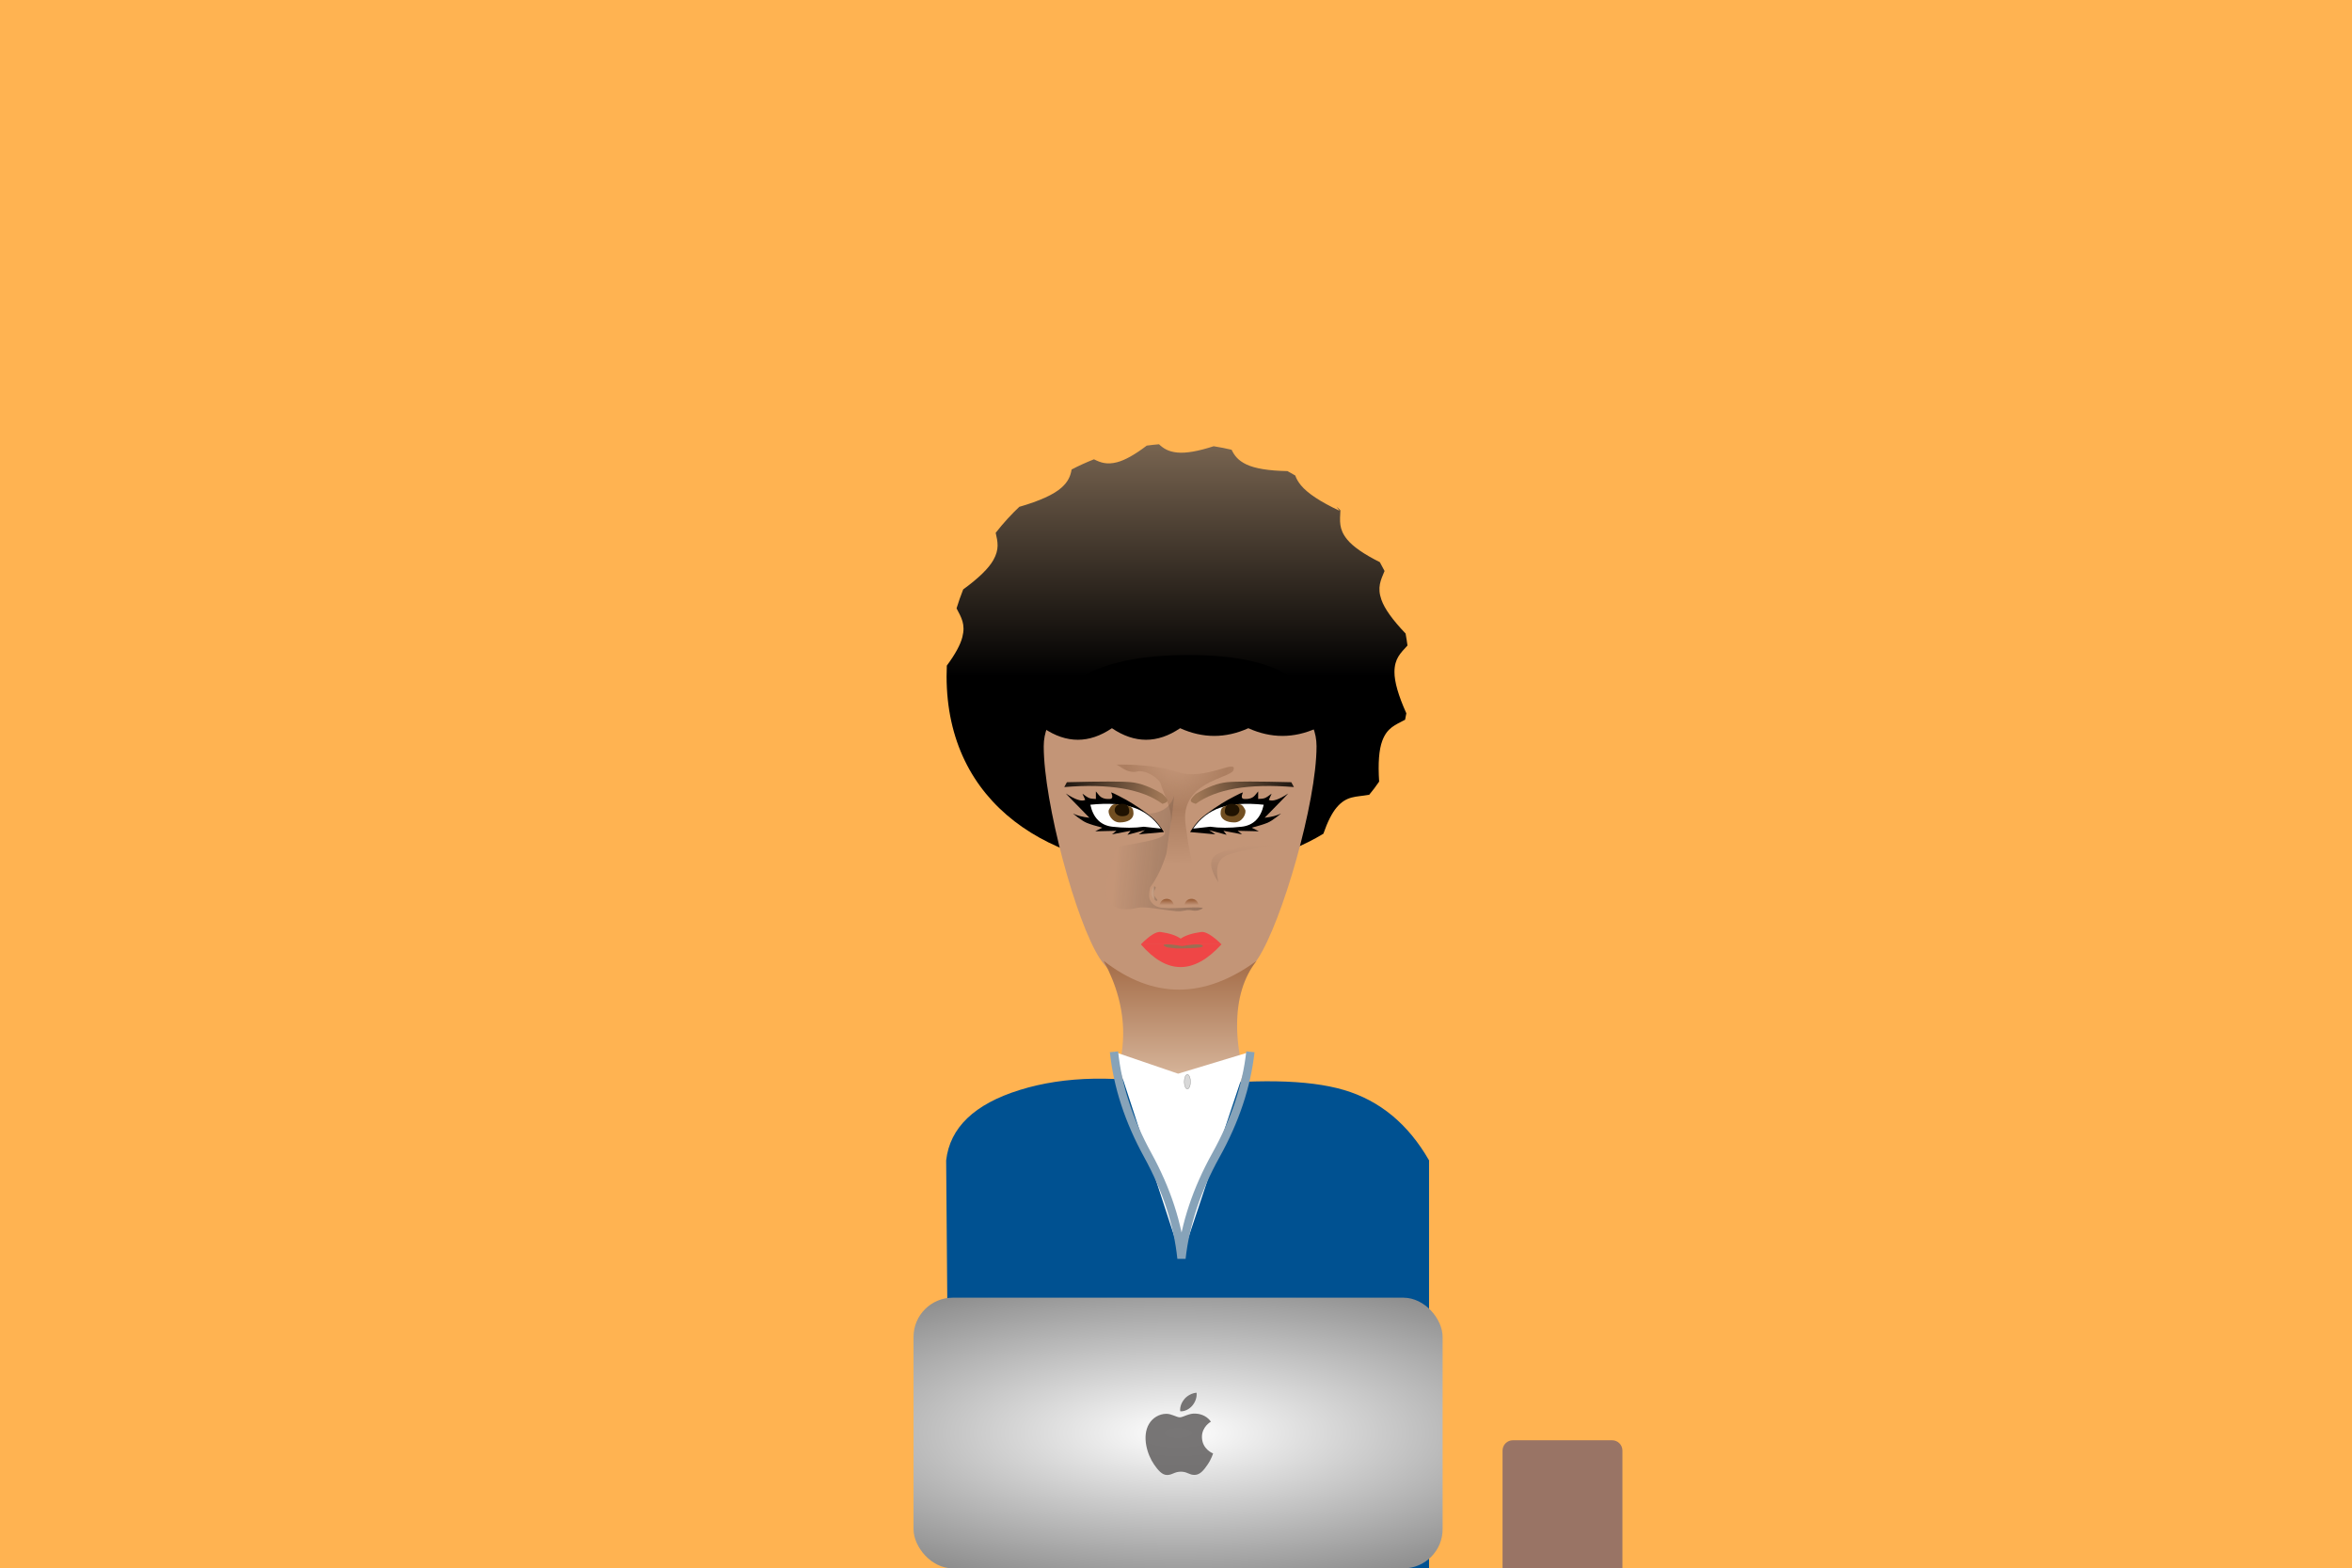 <?xml version="1.0" encoding="UTF-8"?>
<svg width="1138px" height="759px" viewBox="0 0 1138 759" version="1.1" xmlns="http://www.w3.org/2000/svg" xmlns:xlink="http://www.w3.org/1999/xlink">
    <title>Fair-Illustration</title>
    <defs>
        <linearGradient x1="50%" y1="0%" x2="50%" y2="54.573%" id="linearGradient-1">
            <stop stop-color="#786450" offset="0%"></stop>
            <stop stop-color="#000000" offset="100%"></stop>
        </linearGradient>
        <radialGradient cx="50%" cy="0%" fx="50%" fy="0%" r="86.801%" gradientTransform="translate(0.5,0),scale(1,0.814),rotate(3.167),translate(-0.5,-0)" id="radialGradient-2">
            <stop stop-color="#7C411B" offset="0%"></stop>
            <stop stop-color="#A17356" offset="0%"></stop>
            <stop stop-color="#AC7F61" stop-opacity="0" offset="5.802%"></stop>
            <stop stop-color="#AC7E60" offset="48.193%"></stop>
            <stop stop-color="#C39577" offset="100%"></stop>
        </radialGradient>
        <linearGradient x1="7.913%" y1="50.363%" x2="121.162%" y2="49.396%" id="linearGradient-3">
            <stop stop-color="#A07756" offset="0%"></stop>
            <stop stop-color="#000000" offset="100%"></stop>
        </linearGradient>
        <linearGradient x1="50%" y1="0%" x2="50%" y2="100%" id="linearGradient-4">
            <stop stop-color="#965932" offset="0%"></stop>
            <stop stop-color="#C39577" offset="100%"></stop>
        </linearGradient>
        <linearGradient x1="118.305%" y1="45.919%" x2="20.082%" y2="34.814%" id="linearGradient-5">
            <stop stop-color="#191515" stop-opacity="0.74" offset="0%"></stop>
            <stop stop-color="#C39577" offset="100%"></stop>
        </linearGradient>
        <linearGradient x1="59.184%" y1="50%" x2="26.406%" y2="53.639%" id="linearGradient-6">
            <stop stop-color="#A57F66" offset="0%"></stop>
            <stop stop-color="#D1B69F" stop-opacity="0.253" offset="100%"></stop>
        </linearGradient>
        <linearGradient x1="50%" y1="100%" x2="50%" y2="0.963%" id="linearGradient-7">
            <stop stop-color="#95725C" offset="0%"></stop>
            <stop stop-color="#C39577" offset="100%"></stop>
        </linearGradient>
        <linearGradient x1="50%" y1="0%" x2="50%" y2="100%" id="linearGradient-8">
            <stop stop-color="#A46C47" offset="0%"></stop>
            <stop stop-color="#E3C7AF" offset="100%"></stop>
        </linearGradient>
        <radialGradient cx="50%" cy="50%" fx="50%" fy="50%" r="131.972%" gradientTransform="translate(0.5,0.5),scale(0.512,1),rotate(90),scale(1,2.764),translate(-0.5,-0.5)" id="radialGradient-9">
            <stop stop-color="#FFFFFF" offset="0%"></stop>
            <stop stop-color="#000000" offset="100%"></stop>
        </radialGradient>
    </defs>
    <g id="Fair-Illustration" stroke="none" stroke-width="1" fill="none" fill-rule="evenodd">
        <rect id="Rectangle" fill="#FFB351" x="0" y="0" width="1138" height="759"></rect>
        <rect id="Rectangle" x="0" y="0" width="1138" height="759"></rect>
        <g id="Group" transform="translate(442, 215)">
            <path d="M118.78,-5.53665352e-05 C120.935,2.063 123.392,3.586 127.67,3.999 C131.857,4.403 137.705,3.387 145.215,0.952 C148.153,1.407 151.052,1.978 153.908,2.658 C155.246,5.455 157.024,7.822 161.034,9.743 C165.201,11.74 171.83,12.817 180.92,12.977 C182.199,13.666 183.461,14.381 184.708,15.118 C185.224,16.623 186.076,18.169 187.45,19.844 C190.621,23.709 196.842,27.822 206.114,32.183 C205.635,31.51 205.164,30.848 204.701,30.198 C205.321,30.783 205.933,31.375 206.538,31.975 C206.319,37.109 205.664,41.013 209.846,46.11 C212.676,49.559 217.936,53.206 225.625,57.051 C226.413,58.458 227.172,59.884 227.901,61.328 C226.02,65.835 224.277,69.253 226.399,75.27 C227.932,79.62 231.828,85.06 238.086,91.588 C238.44,93.507 238.745,95.443 239,97.395 C235.635,101.067 232.753,103.662 232.698,110.139 C232.659,114.885 234.574,121.571 238.443,130.197 C238.26,131.244 238.061,132.28 237.846,133.305 C233.072,135.862 229.183,137.105 226.794,143.533 C225.208,147.802 224.707,154.372 225.29,163.242 C223.751,165.509 222.102,167.687 220.351,169.775 C220.356,169.682 220.303,169.645 220.19,169.665 C214.046,170.754 209.618,170.009 204.766,175.723 C202.468,178.43 200.314,182.682 198.305,188.479 C179.082,200.131 154.617,206 127.98,206 C66.135,206 16,174.363 16,112.193 C16,110.49 16.038,108.796 16.112,107.112 C20.165,101.637 22.669,97.049 23.622,93.347 C25.236,87.082 23.125,83.826 20.824,79.411 C21.765,76.294 22.839,73.234 24.036,70.238 C31.48,64.82 36.347,60.077 38.637,56.011 C41.58,50.786 40.759,47.229 39.758,42.859 C43.373,38.215 47.344,33.865 51.628,29.848 L51.222,30.265 C61.058,27.415 67.843,24.331 71.576,21.013 C74.911,18.048 75.969,15.276 76.486,12.209 C79.991,10.379 83.606,8.732 87.316,7.277 C90.543,8.914 93.597,9.963 98.511,8.684 C102.337,7.688 107.116,5.01 112.846,0.649 C114.808,0.378 116.787,0.163 118.78,-5.53665352e-05 Z" id="Combined-Shape" fill="url(#linearGradient-1)"></path>
            <path d="M128.17,264.939 C131.227,264.944 154.873,266.85 166.606,248.929 C178.34,231.008 195,173.242 195,146.155 C195,119.068 154.879,110 129.109,110 C103.34,110 63,119.068 63,146.155 C63,173.242 78.509,231.056 90.188,248.929 C101.866,266.803 125.113,264.934 128.17,264.939 Z" id="Oval-Copy-5" fill="#C39577"></path>
            <path d="M98.025,155.05 C99.297,155.05 103.247,159.583 108.219,158.359 C112.191,157.381 118.689,161.542 119.516,164.151 C121.552,170.583 125.594,177.002 124.403,184.569 C123.511,190.243 122.61,203.929 116.886,211.268 C113.07,216.16 113.07,220.737 116.886,225 L128.083,225 L139.552,225 C143.441,219.886 143.441,215.309 139.552,211.268 C133.719,205.206 132.59,190.149 131.706,184.564 C128.305,163.087 153.278,161.796 154.789,157.754 C157.019,151.786 141.161,162.981 128.083,158.64 C115.005,154.299 97.249,155.05 98.025,155.05 Z" id="Path-26" fill="url(#radialGradient-2)"></path>
            <g id="Group-4" transform="translate(132, 156)">
                <g id="Group-4-Copy" transform="translate(25.5, 22.5) scale(-1, 1) translate(-25.5, -22.5) translate(1, 12)">
                    <path d="M48.19,19.667 L35.97,20.769 L38.979,18.741 L30.513,21 L32.038,19.061 L23.044,20.769 L25.171,19.061 L14.922,19.295 L18.347,17.555 C14.951,16.664 12.398,15.865 10.687,15.16 C8.12,14.103 3.588,10.219 4.207,10.699 C6.05,11.672 8.683,12.355 12.106,12.748 C3.56,4.026 -0.194,0.142 0.843,1.095 C5.309,4.014 8.39,5.012 10.085,4.088 L8.736,1.095 C10.182,2.215 11.266,2.916 11.989,3.2 C12.712,3.483 13.797,3.632 15.242,3.647 L15.242,-4.54747351e-13 C16.349,1.465 17.181,2.378 17.737,2.739 C19.395,3.815 20.972,3.647 21.883,3.647 C23.253,3.647 23.53,2.675 22.715,0.732 C22.047,-0.005 24.452,1.114 29.929,4.088 C33.067,5.792 40.06,10.374 43.218,13.324 C44.789,14.79 46.446,16.905 48.19,19.667 Z" id="Combined-Shape" fill="#000000"></path>
                    <g id="Group-2" transform="translate(12.553, 6)">
                        <path d="M34.152,12 L25.879,11.083 C21.431,11.737 16.366,11.737 10.683,11.083 C5,10.429 1.439,6.883 0,0.444 C8.6,-0.453 15.588,0.009 20.965,1.828 C26.341,3.647 30.737,7.038 34.152,12 Z" id="Path-21" fill="#FFFFFF"></path>
                        <g id="Group-3" transform="translate(8.243, 0)">
                            <path d="M5.971,9 C9.661,9 12.635,7.562 12.635,4.584 C12.635,0.936 10.375,0.936 6.567,0.433 C2.759,-0.07 2.325,-0.099 0.661,3 C0.147,5.055 2.282,9 5.971,9 Z" id="Oval" fill="#714E21"></path>
                            <path d="M7.037,6 C8.972,6 10.965,5.459 10.541,3 C10.117,0.541 8.972,0 7.037,0 C5.102,0 3.533,1.343 3.533,3 C3.533,4.657 5.102,6 7.037,6 Z" id="Oval-Copy-6" fill="#1F1201"></path>
                        </g>
                    </g>
                </g>
                <path d="M50.899,8.61 C35.016,12.425 24.877,14.58 20.481,15.075 C16.085,15.571 10.764,14.77 4.516,12.674 C3.233,11.911 2.401,11.31 2.022,10.871 C0.791,9.754 1.632,9.036 3.517,7.975 C14.595,12.968 30.64,12.323 51.654,6.04 L50.899,8.61 Z" id="Path-27-Copy" fill="url(#linearGradient-3)" transform="translate(26.549, 10.629) scale(1, -1) rotate(12) translate(-26.549, -10.629) "></path>
            </g>
            <g id="Group-4-Copy-2" transform="translate(98.5, 172.5) scale(-1, 1) translate(-98.5, -172.5) translate(72, 156)">
                <g id="Group-4-Copy" transform="translate(27.5, 22.5) scale(-1, 1) translate(-27.5, -22.5) translate(3, 12)">
                    <path d="M48.19,19.667 L35.97,20.769 L38.979,18.741 L30.513,21 L32.038,19.061 L23.044,20.769 L25.171,19.061 L14.922,19.295 L18.347,17.555 C14.951,16.664 12.398,15.865 10.687,15.16 C8.12,14.103 3.588,10.219 4.207,10.699 C6.05,11.672 8.683,12.355 12.106,12.748 C3.56,4.026 -0.194,0.142 0.843,1.095 C5.309,4.014 8.39,5.012 10.085,4.088 L8.736,1.095 C10.182,2.215 11.266,2.916 11.989,3.2 C12.712,3.483 13.797,3.632 15.242,3.647 L15.242,-4.54747351e-13 C16.349,1.465 17.181,2.378 17.737,2.739 C19.395,3.815 20.972,3.647 21.883,3.647 C23.253,3.647 23.53,2.675 22.715,0.732 C22.047,-0.005 24.452,1.114 29.929,4.088 C33.067,5.792 40.06,10.374 43.218,13.324 C44.789,14.79 46.446,16.905 48.19,19.667 Z" id="Combined-Shape" fill="#000000"></path>
                    <g id="Group-2" transform="translate(12.553, 6)">
                        <path d="M34.152,12 L25.879,11.083 C21.431,11.737 16.366,11.737 10.683,11.083 C5,10.429 1.439,6.883 0,0.444 C8.6,-0.453 15.588,0.009 20.965,1.828 C26.341,3.647 30.737,7.038 34.152,12 Z" id="Path-21" fill="#FFFFFF"></path>
                        <g id="Group-3" transform="translate(8.243, 0)">
                            <path d="M5.971,9 C9.661,9 12.635,7.562 12.635,4.584 C12.635,0.936 10.375,0.936 6.567,0.433 C2.759,-0.07 2.325,-0.099 0.661,3 C0.147,5.055 2.282,9 5.971,9 Z" id="Oval" fill="#714E21"></path>
                            <path d="M7.037,6 C8.972,6 10.965,5.459 10.541,3 C10.117,0.541 8.972,0 7.037,0 C5.102,0 3.533,1.343 3.533,3 C3.533,4.657 5.102,6 7.037,6 Z" id="Oval-Copy-6" fill="#1F1201"></path>
                        </g>
                    </g>
                </g>
                <path d="M50.899,8.61 C35.016,12.425 24.877,14.58 20.481,15.075 C16.085,15.571 10.764,14.77 4.516,12.674 C3.233,11.911 2.401,11.31 2.022,10.871 C0.791,9.754 1.632,9.036 3.517,7.975 C14.595,12.968 30.64,12.323 51.654,6.04 L50.899,8.61 Z" id="Path-27-Copy" fill="url(#linearGradient-3)" transform="translate(26.549, 10.629) scale(1, -1) rotate(12) translate(-26.549, -10.629) "></path>
            </g>
            <path d="M119,223 C119.579,221 120.745,220 122.5,220 C124.255,220 125.421,221 126,223" id="Path-24-Copy-3" fill="url(#linearGradient-4)"></path>
            <path d="M131,223 C131.579,221 132.745,220 134.5,220 C136.255,220 137.421,221 138,223" id="Path-24-Copy-4" fill="url(#linearGradient-4)"></path>
            <path d="M113.725,178.804 C118.021,183.146 120.561,185.938 121.344,187.18 C124.491,192.173 99.428,193.363 97.746,195.784 L94.027,208.647 C93.118,210.881 88.852,228.765 108.312,224.34 C111.969,223.508 119.092,225.2 126.958,225.938 C130.856,226.303 131.814,224.91 134.824,225.594 C137.377,226.174 139.383,224.91 140,224.587 C139.141,223.414 127.175,224.928 120.456,224.34 C115.242,223.883 114.204,220.047 114.1,219.567 C113.863,218.473 113.979,216.79 114.449,214.518 C117.802,209.959 120.435,204.495 122.349,198.124 C123.041,193.801 123.904,188.07 124.937,180.929 L126.127,170 C124.583,175.359 120.449,178.294 113.725,178.804 Z" id="Path-25" fill="url(#linearGradient-5)" opacity="0.378"></path>
            <path d="M117.982,220.73 C117.68,221.769 115.471,219.579 115.079,218.082 C114.687,216.586 115.819,213.09 117.073,214.221 C117.593,214.691 115.793,216.503 116.278,217.885 C116.962,219.835 118.159,220.122 117.982,220.73 Z" id="Path-27" fill="url(#linearGradient-6)"></path>
            <path d="M110,242 C114.273,237.714 117.483,235.724 119.63,236.031 C123.903,236.642 127.113,237.713 129.259,239.245 C131.466,237.713 134.756,236.641 139.13,236.031 C141.336,235.723 144.626,237.713 149,242 L110,242 Z" id="Path-24" fill="#EF4646"></path>
            <path d="M110,242 C116.297,249.333 122.705,253 129.224,253 C135.742,253 142.334,249.333 149,242" id="Path-29" fill="#EF4646"></path>
            <path d="M127.345,244 C132.546,243.988 136.285,243.819 138.563,243.492 C140.749,243.178 140.363,242.203 137.933,242.057 C136.313,241.959 133.656,242.222 129.962,242.847 C125.78,242.136 123.046,241.873 121.76,242.057 C120.473,242.24 120.821,242.719 122.801,243.492 L127.345,244 Z" id="Path-28" fill="#9A6F53"></path>
            <path d="M147.539,198.04 C154.618,194.807 152.116,197.599 156.365,195.473 C159.197,194.056 165.075,193.661 174,194.29 C164.952,195.436 157.838,196.834 152.659,198.483 C147.48,200.133 145.774,204.638 147.539,212 C142.82,204.849 142.82,200.195 147.539,198.04 Z" id="Path-30" fill="url(#linearGradient-7)" opacity="0.483"></path>
            <path d="" id="Path-31" stroke="#FF443B"></path>
            <path d="M63,137.409 C68.335,113.803 91.669,102 133.001,102 C174.334,102 195,113.803 195,137.409 C189.5,139.894 184,141.136 178.5,141.136 C173,141.136 167.5,139.894 162,137.409 C156.5,139.894 151,141.136 145.5,141.136 C140,141.136 134.5,139.894 129,137.409 C123.5,141.136 118,143 112.5,143 C107,143 101.5,141.136 96,137.409 C90.5,141.136 85.001,143 79.501,143 C74.001,143 68.5,141.136 63,137.409 Z" id="Path-32" fill="#000000"></path>
            <path d="M92,250 C103.965,259.283 116.114,263.925 128.447,263.925 C140.78,263.925 153.298,259.283 166,250 C159.712,257.98 156.567,268.392 156.567,281.236 C156.567,294.08 159.712,307.001 166,320 L92,320 C98.288,308.333 101.433,296.667 101.433,285 C101.433,273.333 98.288,261.667 92,250 Z" id="Path-34" fill="url(#linearGradient-8)"></path>
            <path d="M15.795,346.553 C17.607,330.673 29.467,319.317 51.377,312.486 C73.287,305.654 99.295,305.203 129.4,311.132 C164.592,306.909 190.874,307.36 208.245,312.486 C225.616,317.612 239.347,328.967 249.436,346.553 L249.436,544 L17.384,544 L15.795,346.553 Z" id="Path-35" fill="#005191"></path>
            <polyline id="Path-36" fill="#FFFFFF" points="97 294 129.65 394 163 294 128.024 304.597"></polyline>
            <ellipse id="Oval" stroke="#979797" stroke-width="0.2" fill="#D8D8D8" cx="132.5" cy="308.5" rx="1.5" ry="3.5"></ellipse>
            <path d="M97,294 C98.736,310.667 104.178,327.333 113.325,344 C122.473,360.667 127.914,377.333 129.65,394 C131.503,377.333 137.061,360.667 146.325,344 C155.589,327.333 161.148,310.667 163,294" id="Path-36-Copy" stroke="#87A3B9" stroke-width="4"></path>
            <rect id="Rectangle" fill="url(#radialGradient-9)" x="0" y="413" width="256" height="131" rx="19"></rect>
            <g id="Apple_logo_grey" transform="translate(112, 459)" fill-rule="nonzero">
                <g id="g186" transform="translate(16.5, 25) scale(-1, 1) rotate(-180) translate(-16.5, -25) translate(0, 10)" fill="#615E5E" fill-opacity="0.85">
                    <path d="M27.555,18.551 C27.509,23.51 31.703,25.891 31.893,26.007 C29.533,29.378 25.86,29.839 24.55,29.894 C21.426,30.203 18.451,28.098 16.867,28.098 C15.284,28.098 12.835,29.849 10.245,29.8 C6.835,29.751 3.695,27.866 1.94,24.888 C-1.599,18.894 1.037,10.011 4.482,5.146 C6.169,2.767 8.178,0.088 10.819,0.187 C13.364,0.285 14.325,1.792 17.396,1.792 C20.467,1.792 21.332,0.187 24.021,0.233 C26.755,0.285 28.491,2.664 30.165,5.049 C32.098,7.81 32.897,10.482 32.943,10.623 C32.882,10.648 27.61,12.621 27.555,18.551" id="path188"></path>
                </g>
                <path d="M22.905,6.226 C24.283,4.577 25.214,2.285 24.958,0 C22.972,0.079 20.568,1.307 19.143,2.956 C17.866,4.413 16.747,6.747 17.05,8.985 C19.265,9.154 21.526,7.872 22.905,6.226" id="path190" fill="#767474"></path>
            </g>
        </g>
        <path d="M732,697 L780,697 C782.761,697 785,699.239 785,702 L785,759 L785,759 L727,759 L727,702 C727,699.239 729.239,697 732,697 Z" id="Rectangle" fill-opacity="0.85" fill="#876969"></path>
    </g>
</svg>